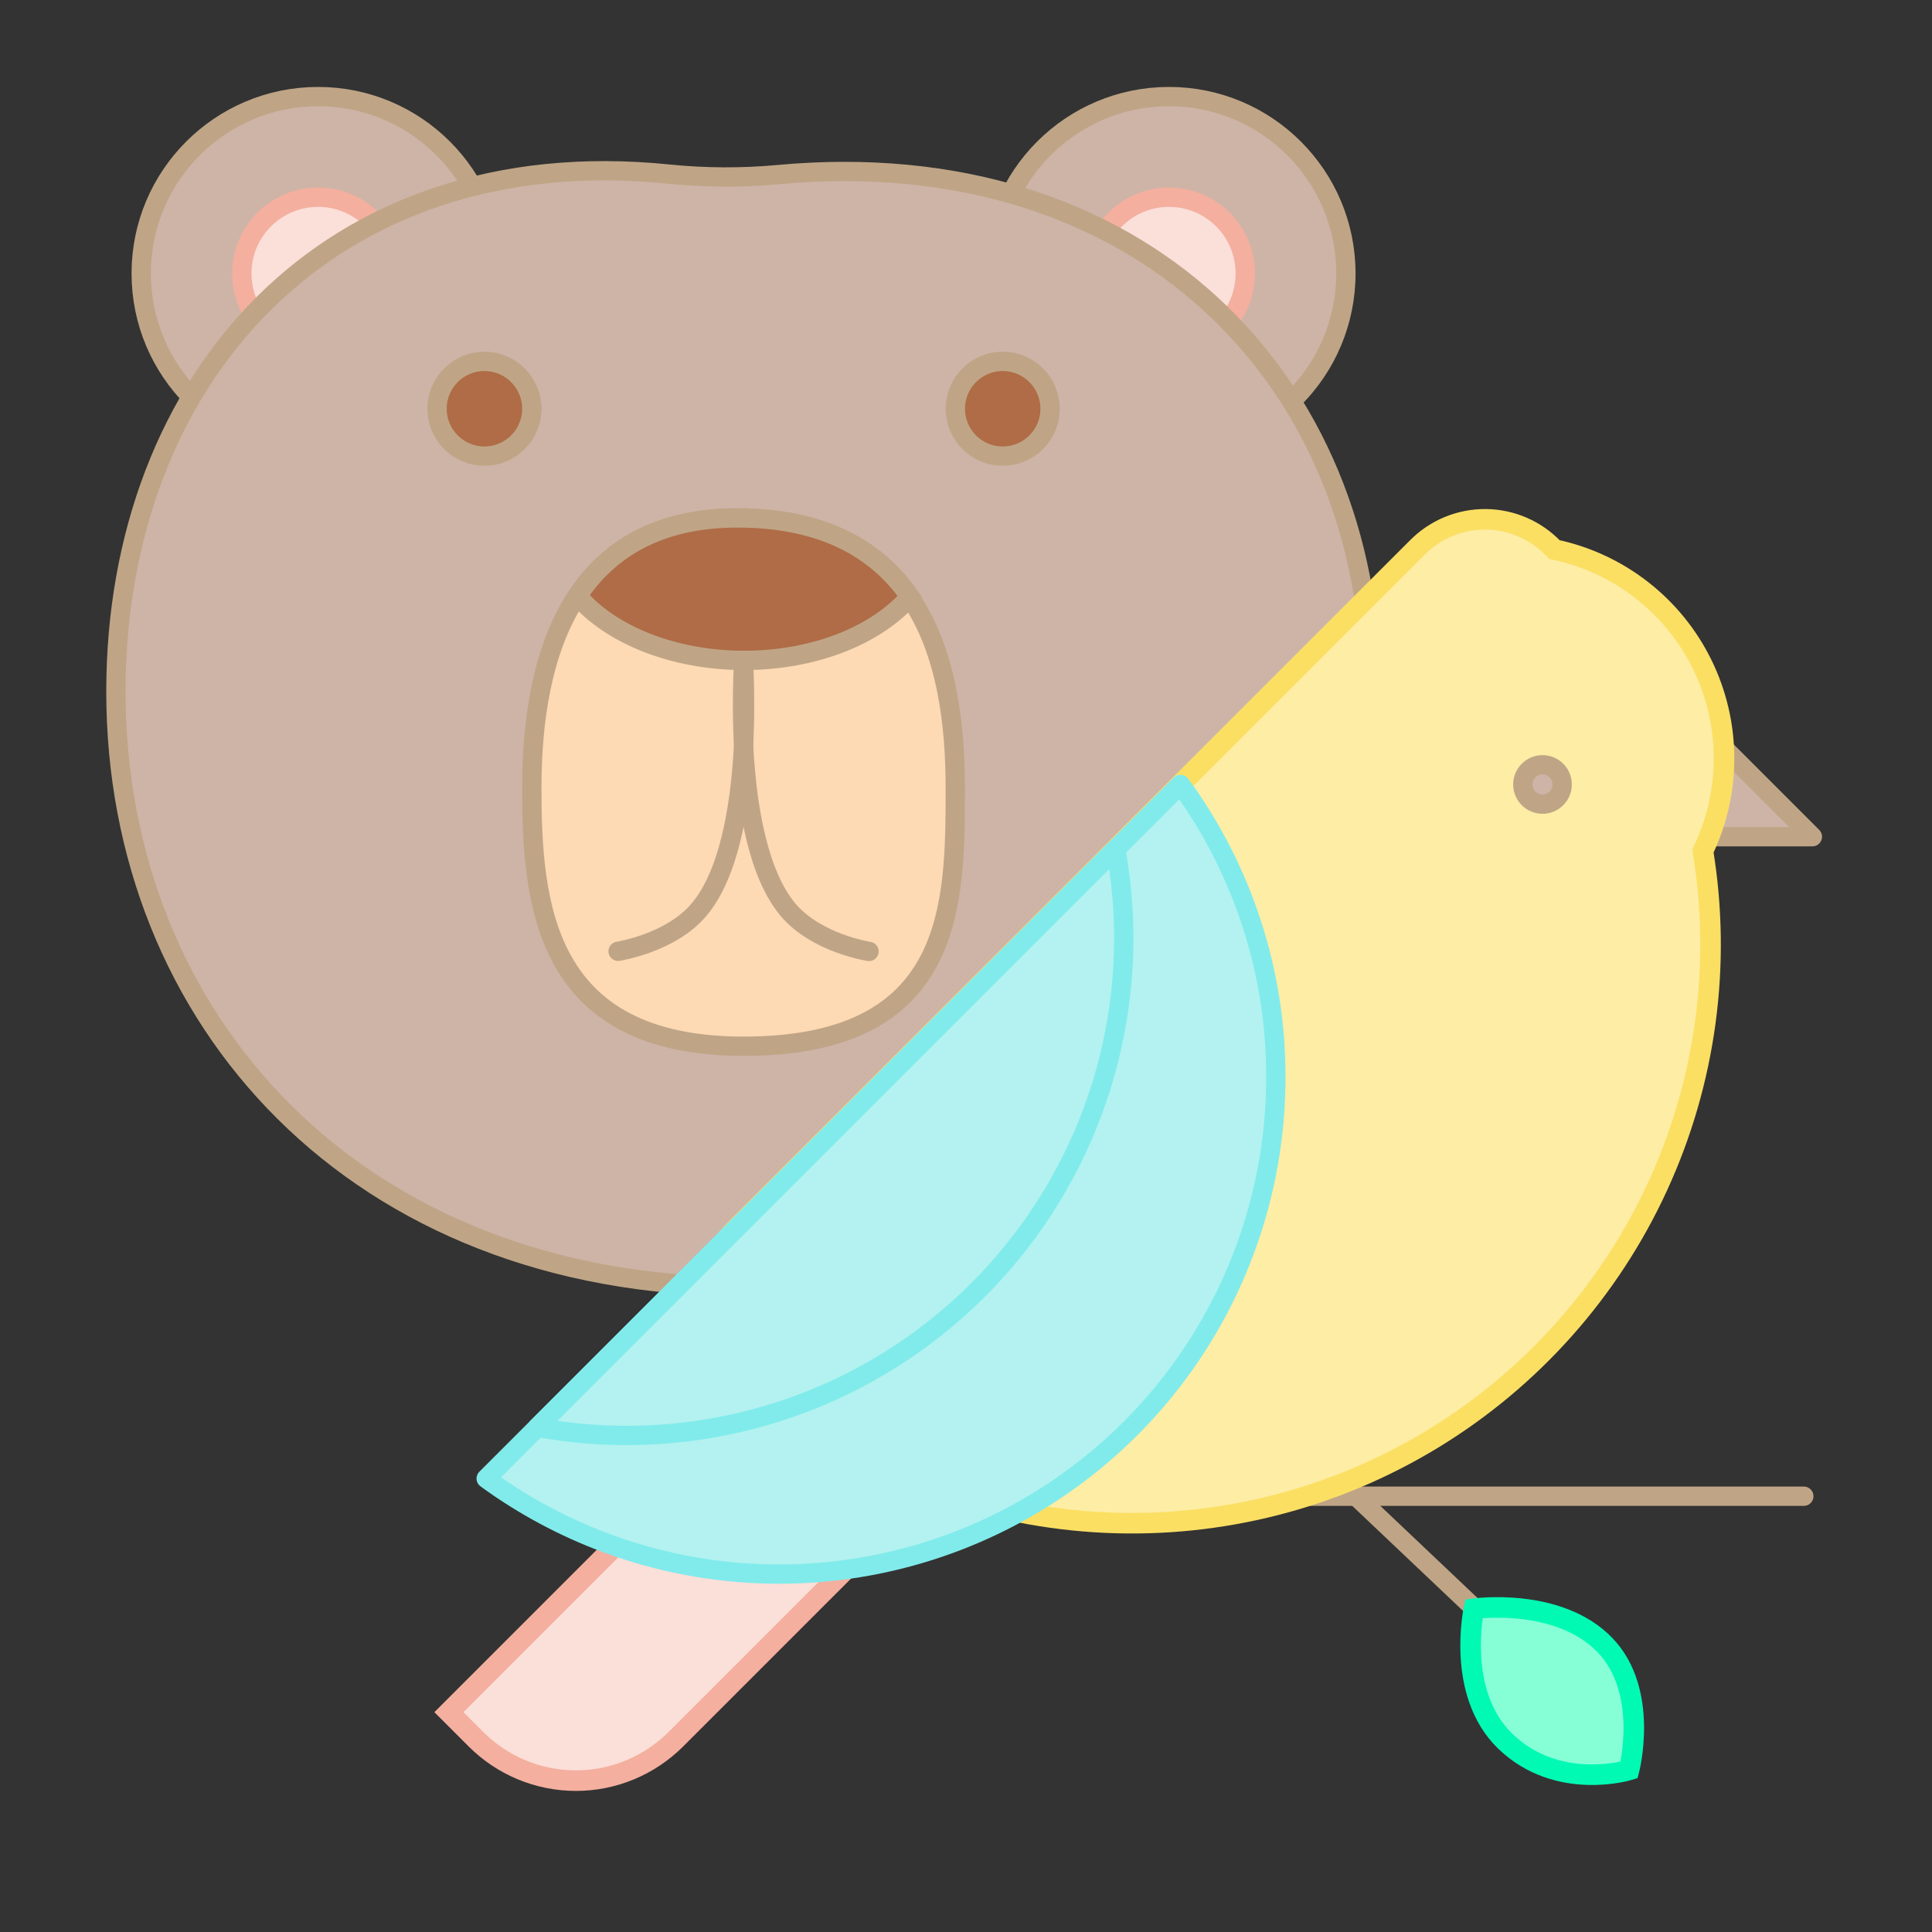 <svg width="64" height="64" viewBox="0 0 64 64" fill="none" xmlns="http://www.w3.org/2000/svg">
<rect x="0" y="0" width="64" height="64" fill="#333333" stroke="none"/>
<path d="M38.725 14.917C41.961 14.917 44.584 12.294 44.584 9.058C44.584 5.823 41.961 3.2 38.725 3.2C35.489 3.2 32.867 5.823 32.867 9.058C32.867 12.294 35.489 14.917 38.725 14.917Z" fill="#CEB4A7" stroke="#BFA586" stroke-width="0.64" stroke-miterlimit="10"/>
<path d="M38.725 11.584C40.12 11.584 41.251 10.453 41.251 9.058C41.251 7.663 40.12 6.533 38.725 6.533C37.33 6.533 36.2 7.663 36.2 9.058C36.2 10.453 37.33 11.584 38.725 11.584Z" fill="#FBDFD9" stroke="#F4AF9F" stroke-width="0.64" stroke-miterlimit="10"/>
<path d="M10.537 14.917C13.773 14.917 16.395 12.294 16.395 9.058C16.395 5.823 13.773 3.2 10.537 3.2C7.301 3.2 4.678 5.823 4.678 9.058C4.678 12.294 7.301 14.917 10.537 14.917Z" fill="#CEB4A7" stroke="#BFA586" stroke-width="0.64" stroke-miterlimit="10"/>
<path d="M10.537 11.584C11.932 11.584 13.062 10.453 13.062 9.058C13.062 7.663 11.932 6.533 10.537 6.533C9.142 6.533 8.011 7.663 8.011 9.058C8.011 10.453 9.142 11.584 10.537 11.584Z" fill="#FBDFD9" stroke="#F4AF9F" stroke-width="0.64" stroke-miterlimit="10"/>
<path d="M45.422 22.907C45.422 12.539 37.715 4.679 25.769 5.785C24.558 5.896 23.339 5.889 22.13 5.765C10.856 4.631 3.84 12.567 3.84 22.907C3.84 33.786 11.795 42.618 24.631 42.618C38.372 42.612 45.422 33.79 45.422 22.907Z" fill="#CEB4A7" stroke="#BFA586" stroke-width="0.64" stroke-miterlimit="10"/>
<path d="M31.645 26.1C31.645 29.975 31.645 34.656 24.631 34.658C18.026 34.658 17.617 29.975 17.617 26.1C17.617 23.998 17.92 21.546 19.116 19.741C20.123 18.222 21.764 17.162 24.39 17.157C27.299 17.157 29.067 18.226 30.127 19.765C31.373 21.568 31.645 24.01 31.645 26.1Z" fill="#FDD9B4" stroke="#BFA586" stroke-width="0.64" stroke-miterlimit="10"/>
<path d="M24.664 21.424C24.664 21.424 24.128 27.795 26.111 30.144C27.052 31.253 28.787 31.517 28.787 31.517" stroke="#BFA586" stroke-width="0.64" stroke-miterlimit="10" stroke-linecap="round"/>
<path d="M24.598 21.424C24.598 21.424 25.138 27.795 23.151 30.139C22.212 31.248 20.476 31.512 20.476 31.512" stroke="#BFA586" stroke-width="0.64" stroke-miterlimit="10" stroke-linecap="round"/>
<path d="M30.144 19.765C29.055 21.026 27.002 21.876 24.648 21.876C22.294 21.876 20.215 21.015 19.131 19.741C20.14 18.222 21.779 17.162 24.407 17.157C27.308 17.152 29.076 18.226 30.144 19.765Z" fill="#AF6C46" stroke="#BFA586" stroke-width="0.64" stroke-miterlimit="10"/>
<path d="M33.216 15.11C34.083 15.11 34.785 14.407 34.785 13.541C34.785 12.674 34.083 11.971 33.216 11.971C32.349 11.971 31.647 12.674 31.647 13.541C31.647 14.407 32.349 15.11 33.216 15.11Z" fill="#AF6C46" stroke="#BFA586" stroke-width="0.64" stroke-miterlimit="10"/>
<path d="M16.047 15.11C16.914 15.11 17.617 14.407 17.617 13.541C17.617 12.674 16.914 11.971 16.047 11.971C15.181 11.971 14.478 12.674 14.478 13.541C14.478 14.407 15.181 15.11 16.047 15.11Z" fill="#AF6C46" stroke="#BFA586" stroke-width="0.64" stroke-miterlimit="10"/>
<path d="M14.871 56.718L26.018 45.571L30.225 49.778L22.389 57.614C21.51 58.492 20.32 58.986 19.078 58.986C17.836 58.986 16.645 58.492 15.767 57.614L14.871 56.718Z" fill="#FBDFD9" stroke="#F4AF9F" stroke-width="0.681" stroke-miterlimit="10"/>
<path d="M54.121 27.717H60.037L54.235 21.915L54.121 27.717Z" fill="#CEB4A7" stroke="#BFA586" stroke-width="0.64" stroke-linecap="round" stroke-linejoin="round"/>
<path d="M59.753 49.564H23.793" stroke="#BFA586" stroke-width="0.64" stroke-miterlimit="10" stroke-linecap="round"/>
<path d="M44.922 49.564L50.367 54.724" stroke="#BFA586" stroke-width="0.64" stroke-miterlimit="10"/>
<path d="M53.167 54.497C54.645 56.033 53.965 58.634 53.965 58.634C53.965 58.634 51.599 59.36 49.861 57.677C48.214 56.079 48.827 53.291 48.827 53.291C48.827 53.291 51.627 52.896 53.167 54.497Z" fill="#87FFD6" stroke="#00FAB4" stroke-width="0.681" stroke-miterlimit="10"/>
<path d="M56.412 28.189C56.877 27.223 57.116 26.163 57.11 25.091C57.105 24.019 56.856 22.962 56.382 22C55.908 21.038 55.221 20.196 54.374 19.539C53.527 18.881 52.541 18.425 51.492 18.205L51.469 18.182C51.179 17.877 50.831 17.633 50.445 17.465C50.06 17.297 49.644 17.208 49.223 17.203C48.803 17.199 48.385 17.279 47.996 17.438C47.607 17.598 47.253 17.834 46.957 18.132L24.333 40.754C24.033 41.055 23.797 41.413 23.639 41.807C23.48 42.201 23.403 42.623 23.412 43.048C23.42 43.473 23.514 43.891 23.687 44.279C23.861 44.666 24.111 45.015 24.422 45.304C24.946 45.793 25.496 46.252 26.07 46.68C29.134 48.955 32.808 50.264 36.621 50.438C40.434 50.613 44.212 49.645 47.471 47.659C50.73 45.673 53.322 42.759 54.915 39.29C56.508 35.822 57.029 31.957 56.412 28.191V28.189Z" fill="#FDEDA5" stroke="#FBDF63" stroke-width="0.681" stroke-miterlimit="10"/>
<path d="M42.264 35.687C42.264 38.725 41.423 41.704 39.835 44.294C38.246 46.883 35.971 48.982 33.263 50.358C30.555 51.734 27.518 52.334 24.49 52.091C21.462 51.847 18.56 50.77 16.106 48.979L17.801 47.284L22.222 42.863L39.104 25.986C41.164 28.8 42.272 32.2 42.264 35.687Z" fill="#B3F2F0" stroke="#81EBEB" stroke-width="0.64" stroke-linejoin="round"/>
<path d="M37.226 31.095C37.224 33.507 36.693 35.889 35.669 38.073C34.645 40.257 33.154 42.19 31.301 43.734C29.448 45.279 27.279 46.397 24.946 47.01C22.613 47.624 20.174 47.717 17.801 47.284L22.222 42.863L36.959 28.127C37.137 29.106 37.226 30.099 37.226 31.095Z" fill="#B3F2F0" stroke="#81EBEB" stroke-width="0.64" stroke-linejoin="round"/>
<path d="M51.098 26.638C51.457 26.638 51.749 26.346 51.749 25.986C51.749 25.626 51.457 25.335 51.098 25.335C50.738 25.335 50.446 25.626 50.446 25.986C50.446 26.346 50.738 26.638 51.098 26.638Z" fill="#CEB4A7" stroke="#BFA586" stroke-width="0.64" stroke-linecap="round" stroke-linejoin="round"/>
</svg>
